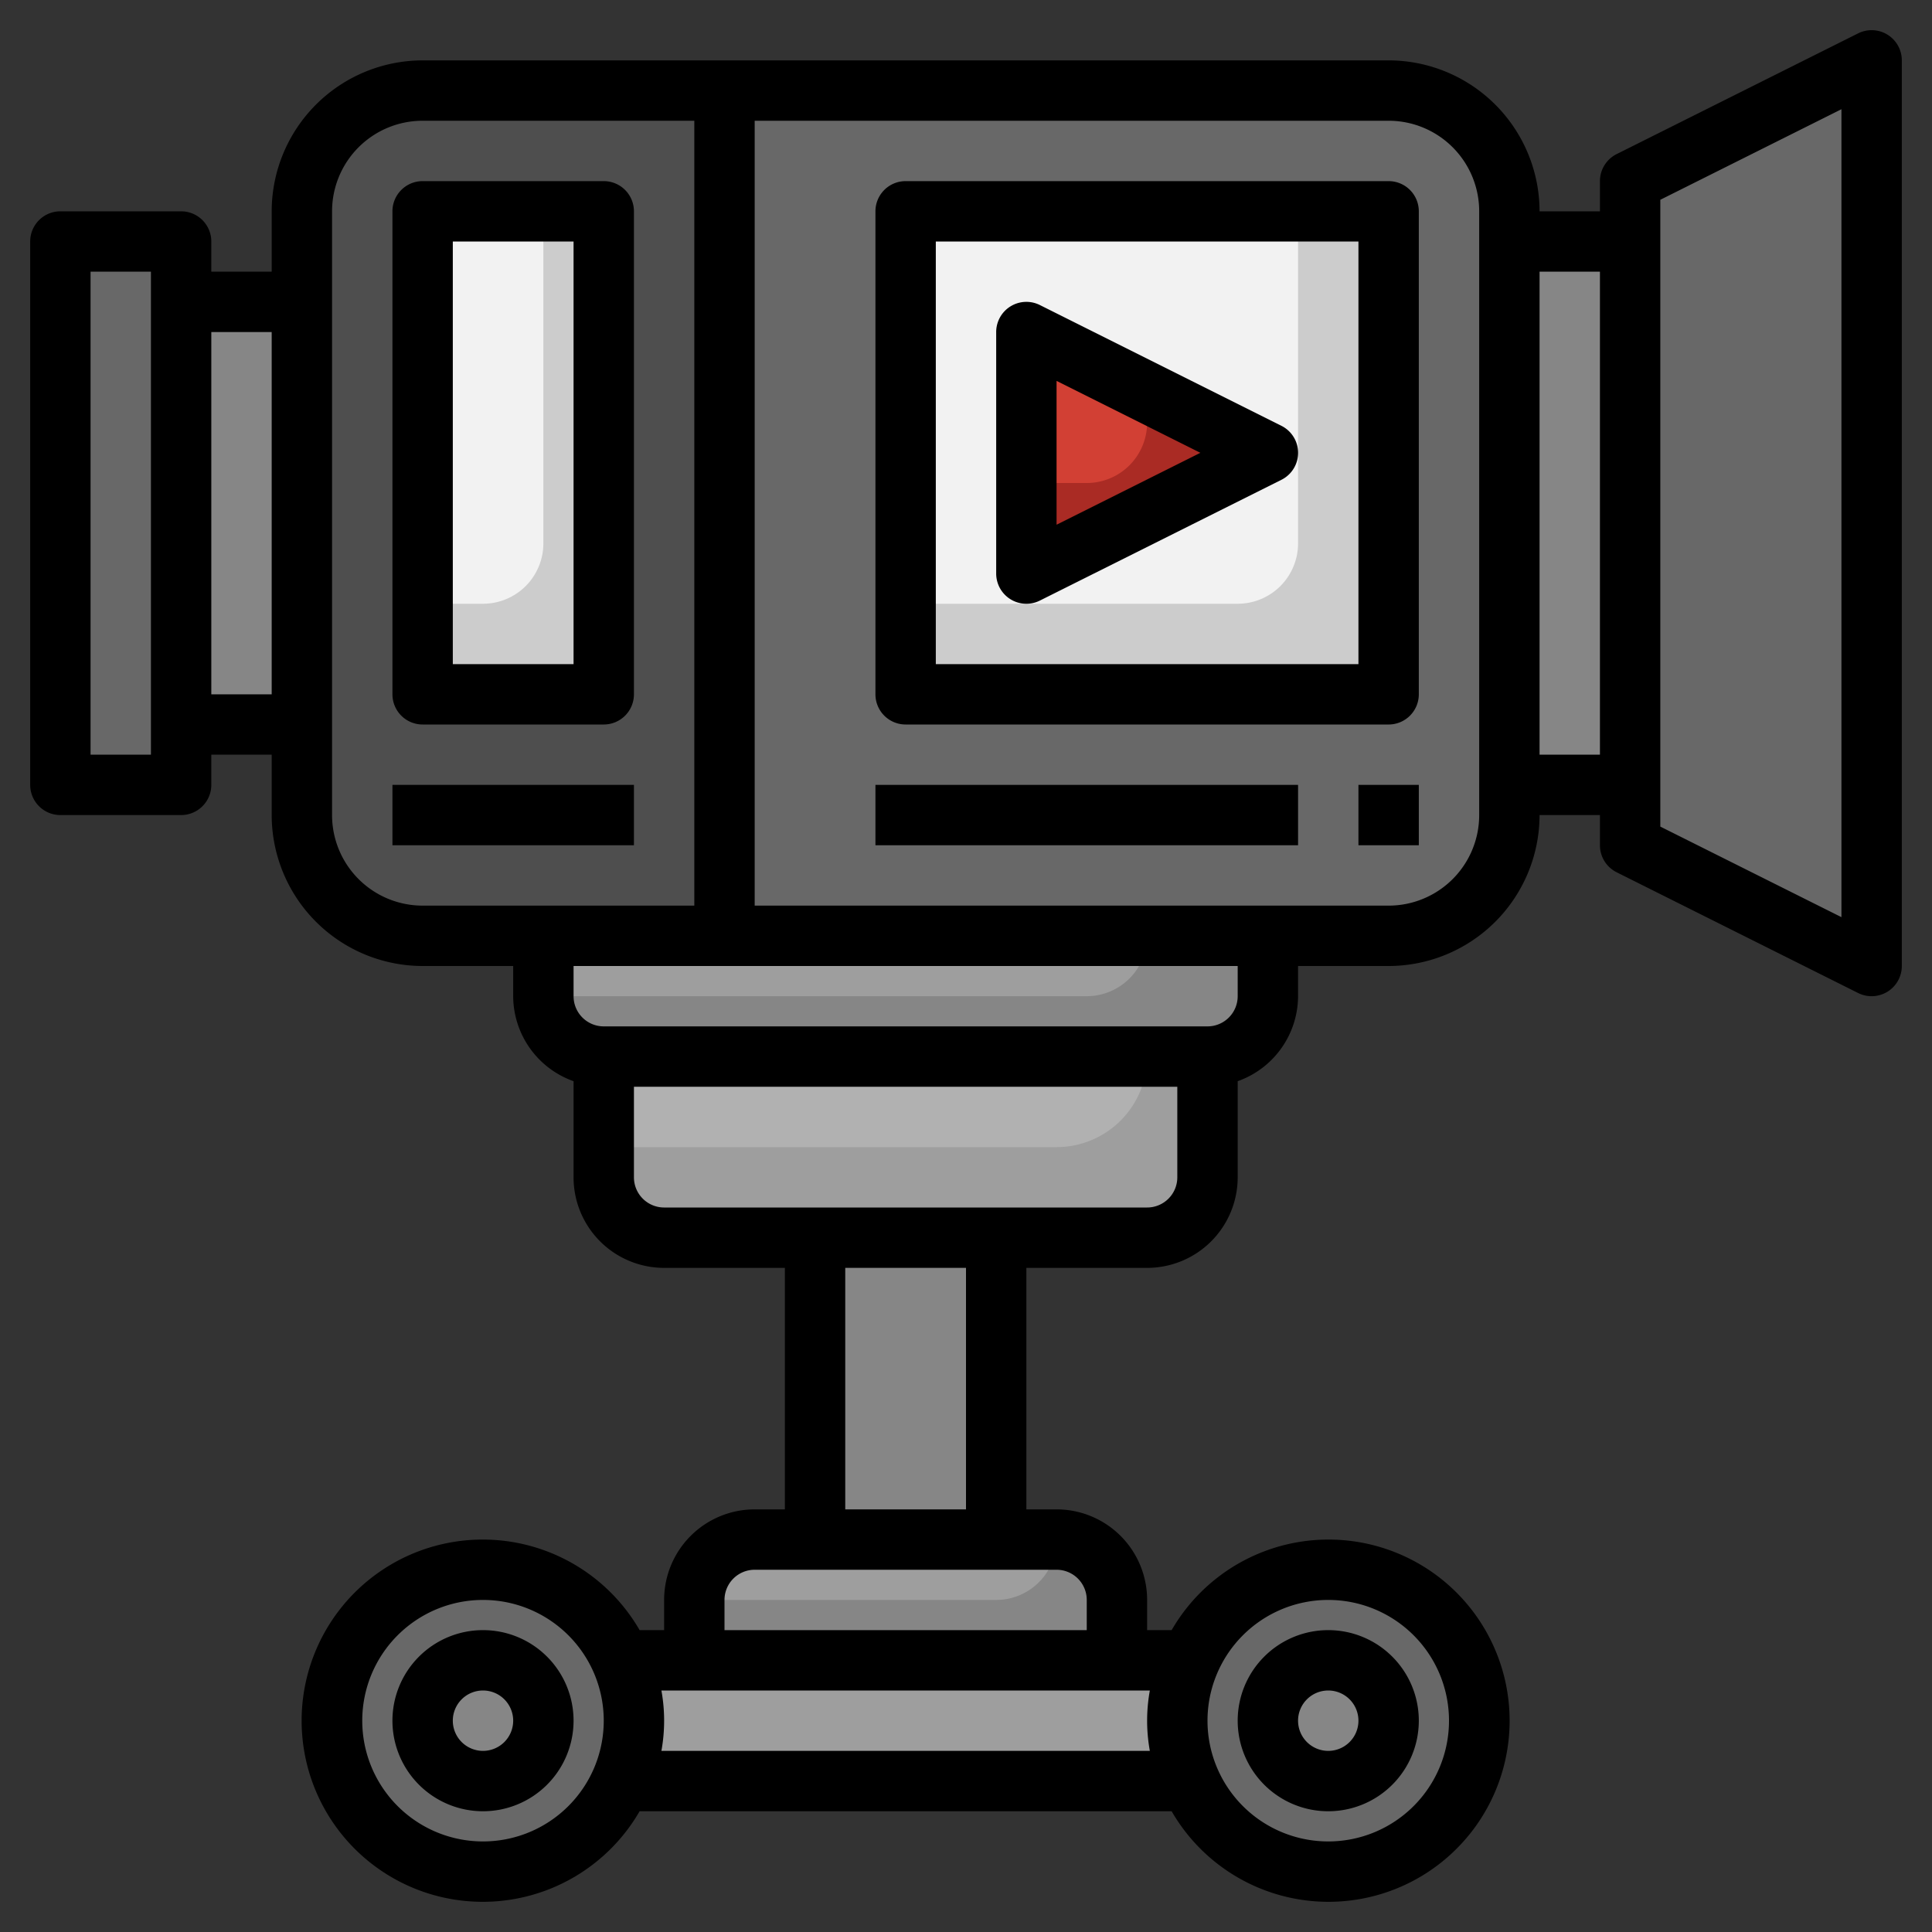 <svg id="Layer_3" height="512" viewBox="0 0 64 64" width="512" xmlns="http://www.w3.org/2000/svg" data-name="Layer 3"><rect x="0" y="0" width="64" height="64" fill="#333333" stroke="none"/><rect fill="#686868" height="28" rx="4" width="40" x="10" y="3"/><path d="m14 3a4 4 0 0 0 -4 4v20a4 4 0 0 0 4 4h10v-28z" fill="#4e4e4e"/><g fill="#868686"><path d="m27 41h6v10h-6z"/><path d="m50 8h4v18h-4z"/><path d="m6 10h4v14h-4z"/></g><path d="m30 7h16v16h-16z" fill="#ccc"/><path d="m30 7v13h11a2 2 0 0 0 2-2v-11z" fill="#f2f2f2"/><path d="m2 8h4v18h-4z" fill="#686868"/><path d="m62 32-8-4v-22l8-4z" fill="#686868"/><path d="m18 31v2a2 2 0 0 0 2 2h20a2 2 0 0 0 2-2v-2z" fill="#868686"/><path d="m20 39a2 2 0 0 0 2 2h16a2 2 0 0 0 2-2v-4h-20z" fill="#9e9e9e"/><path d="m34 11v8l8-4z" fill="#aa2b24"/><path d="m38 13-4-2v5h2a2 2 0 0 0 2-2z" fill="#d24034"/><path d="m20 35v3h15a3 3 0 0 0 3-3z" fill="#b1b1b1"/><path d="m38 31h-20v2h18a2 2 0 0 0 2-2z" fill="#9e9e9e"/><circle cx="44" cy="57" fill="#686868" r="5"/><circle cx="44" cy="57" fill="#868686" r="2"/><path d="m35 51h-10a2 2 0 0 0 -2 2v2h14v-2a2 2 0 0 0 -2-2z" fill="#868686"/><path d="m14 7h6v16h-6z" fill="#ccc"/><path d="m14 7v13h2a2 2 0 0 0 2-2v-11z" fill="#f2f2f2"/><path d="m35 51h-10a2 2 0 0 0 -2 2h10a2 2 0 0 0 2-2z" fill="#9e9e9e"/><circle cx="16" cy="57" fill="#686868" r="5"/><path d="m39.422 55h-18.844a4.95 4.95 0 0 1 0 4h18.844a4.95 4.95 0 0 1 0-4z" fill="#9e9e9e"/><circle cx="16" cy="57" fill="#868686" r="2"/><path d="m62.526 1.149a1 1 0 0 0 -.973-.044l-8 4a1 1 0 0 0 -.553.895v1h-2a5.006 5.006 0 0 0 -5-5h-32a5.006 5.006 0 0 0 -5 5v2h-2v-1a1 1 0 0 0 -1-1h-4a1 1 0 0 0 -1 1v18a1 1 0 0 0 1 1h4a1 1 0 0 0 1-1v-1h2v2a5.006 5.006 0 0 0 5 5h3v1a3 3 0 0 0 2 2.816v3.184a3 3 0 0 0 3 3h4v8h-1a3 3 0 0 0 -3 3v1h-.812a6 6 0 1 0 0 6h17.624a6 6 0 1 0 0-6h-.812v-1a3 3 0 0 0 -3-3h-1v-8h4a3 3 0 0 0 3-3v-3.184a3 3 0 0 0 2-2.816v-1h3a5.006 5.006 0 0 0 5-5h2v1a1 1 0 0 0 .553.895l8 4a1 1 0 0 0 1.447-.895v-30a1 1 0 0 0 -.474-.851zm-57.526 23.851h-2v-16h2zm2-2v-12h2v12zm9 38a4 4 0 1 1 4-4 4 4 0 0 1 -4 4zm28-8a4 4 0 1 1 -4 4 4 4 0 0 1 4-4zm-33-26v-20a3 3 0 0 1 3-3h9v26h-9a3 3 0 0 1 -3-3zm27.09 31h-16.18a5.6 5.6 0 0 0 0-2h16.18a5.6 5.6 0 0 0 0 2zm-2.09-5v1h-12v-1a1 1 0 0 1 1-1h10a1 1 0 0 1 1 1zm-4-3h-4v-8h4zm6-10h-16a1 1 0 0 1 -1-1v-3h18v3a1 1 0 0 1 -1 1zm3-7a1 1 0 0 1 -1 1h-20a1 1 0 0 1 -1-1v-1h22zm8-6a3 3 0 0 1 -3 3h-21v-26h21a3 3 0 0 1 3 3zm2-2v-16h2v16zm10 5.382-6-3v-20.764l6-3z"/><path d="m46 6h-16a1 1 0 0 0 -1 1v16a1 1 0 0 0 1 1h16a1 1 0 0 0 1-1v-16a1 1 0 0 0 -1-1zm-1 16h-14v-14h14z"/><path d="m29 26h14v2h-14z"/><path d="m45 26h2v2h-2z"/><path d="m33.474 19.851a1 1 0 0 0 .973.044l8-4a1 1 0 0 0 0-1.79l-8-4a1 1 0 0 0 -1.447.895v8a1 1 0 0 0 .474.851zm1.526-7.233 4.764 2.382-4.764 2.382z"/><path d="m16 54a3 3 0 1 0 3 3 3 3 0 0 0 -3-3zm0 4a1 1 0 1 1 1-1 1 1 0 0 1 -1 1z"/><path d="m44 60a3 3 0 1 0 -3-3 3 3 0 0 0 3 3zm0-4a1 1 0 1 1 -1 1 1 1 0 0 1 1-1z"/><path d="m20 6h-6a1 1 0 0 0 -1 1v16a1 1 0 0 0 1 1h6a1 1 0 0 0 1-1v-16a1 1 0 0 0 -1-1zm-1 16h-4v-14h4z"/><path d="m13 26h8v2h-8z"/></svg>